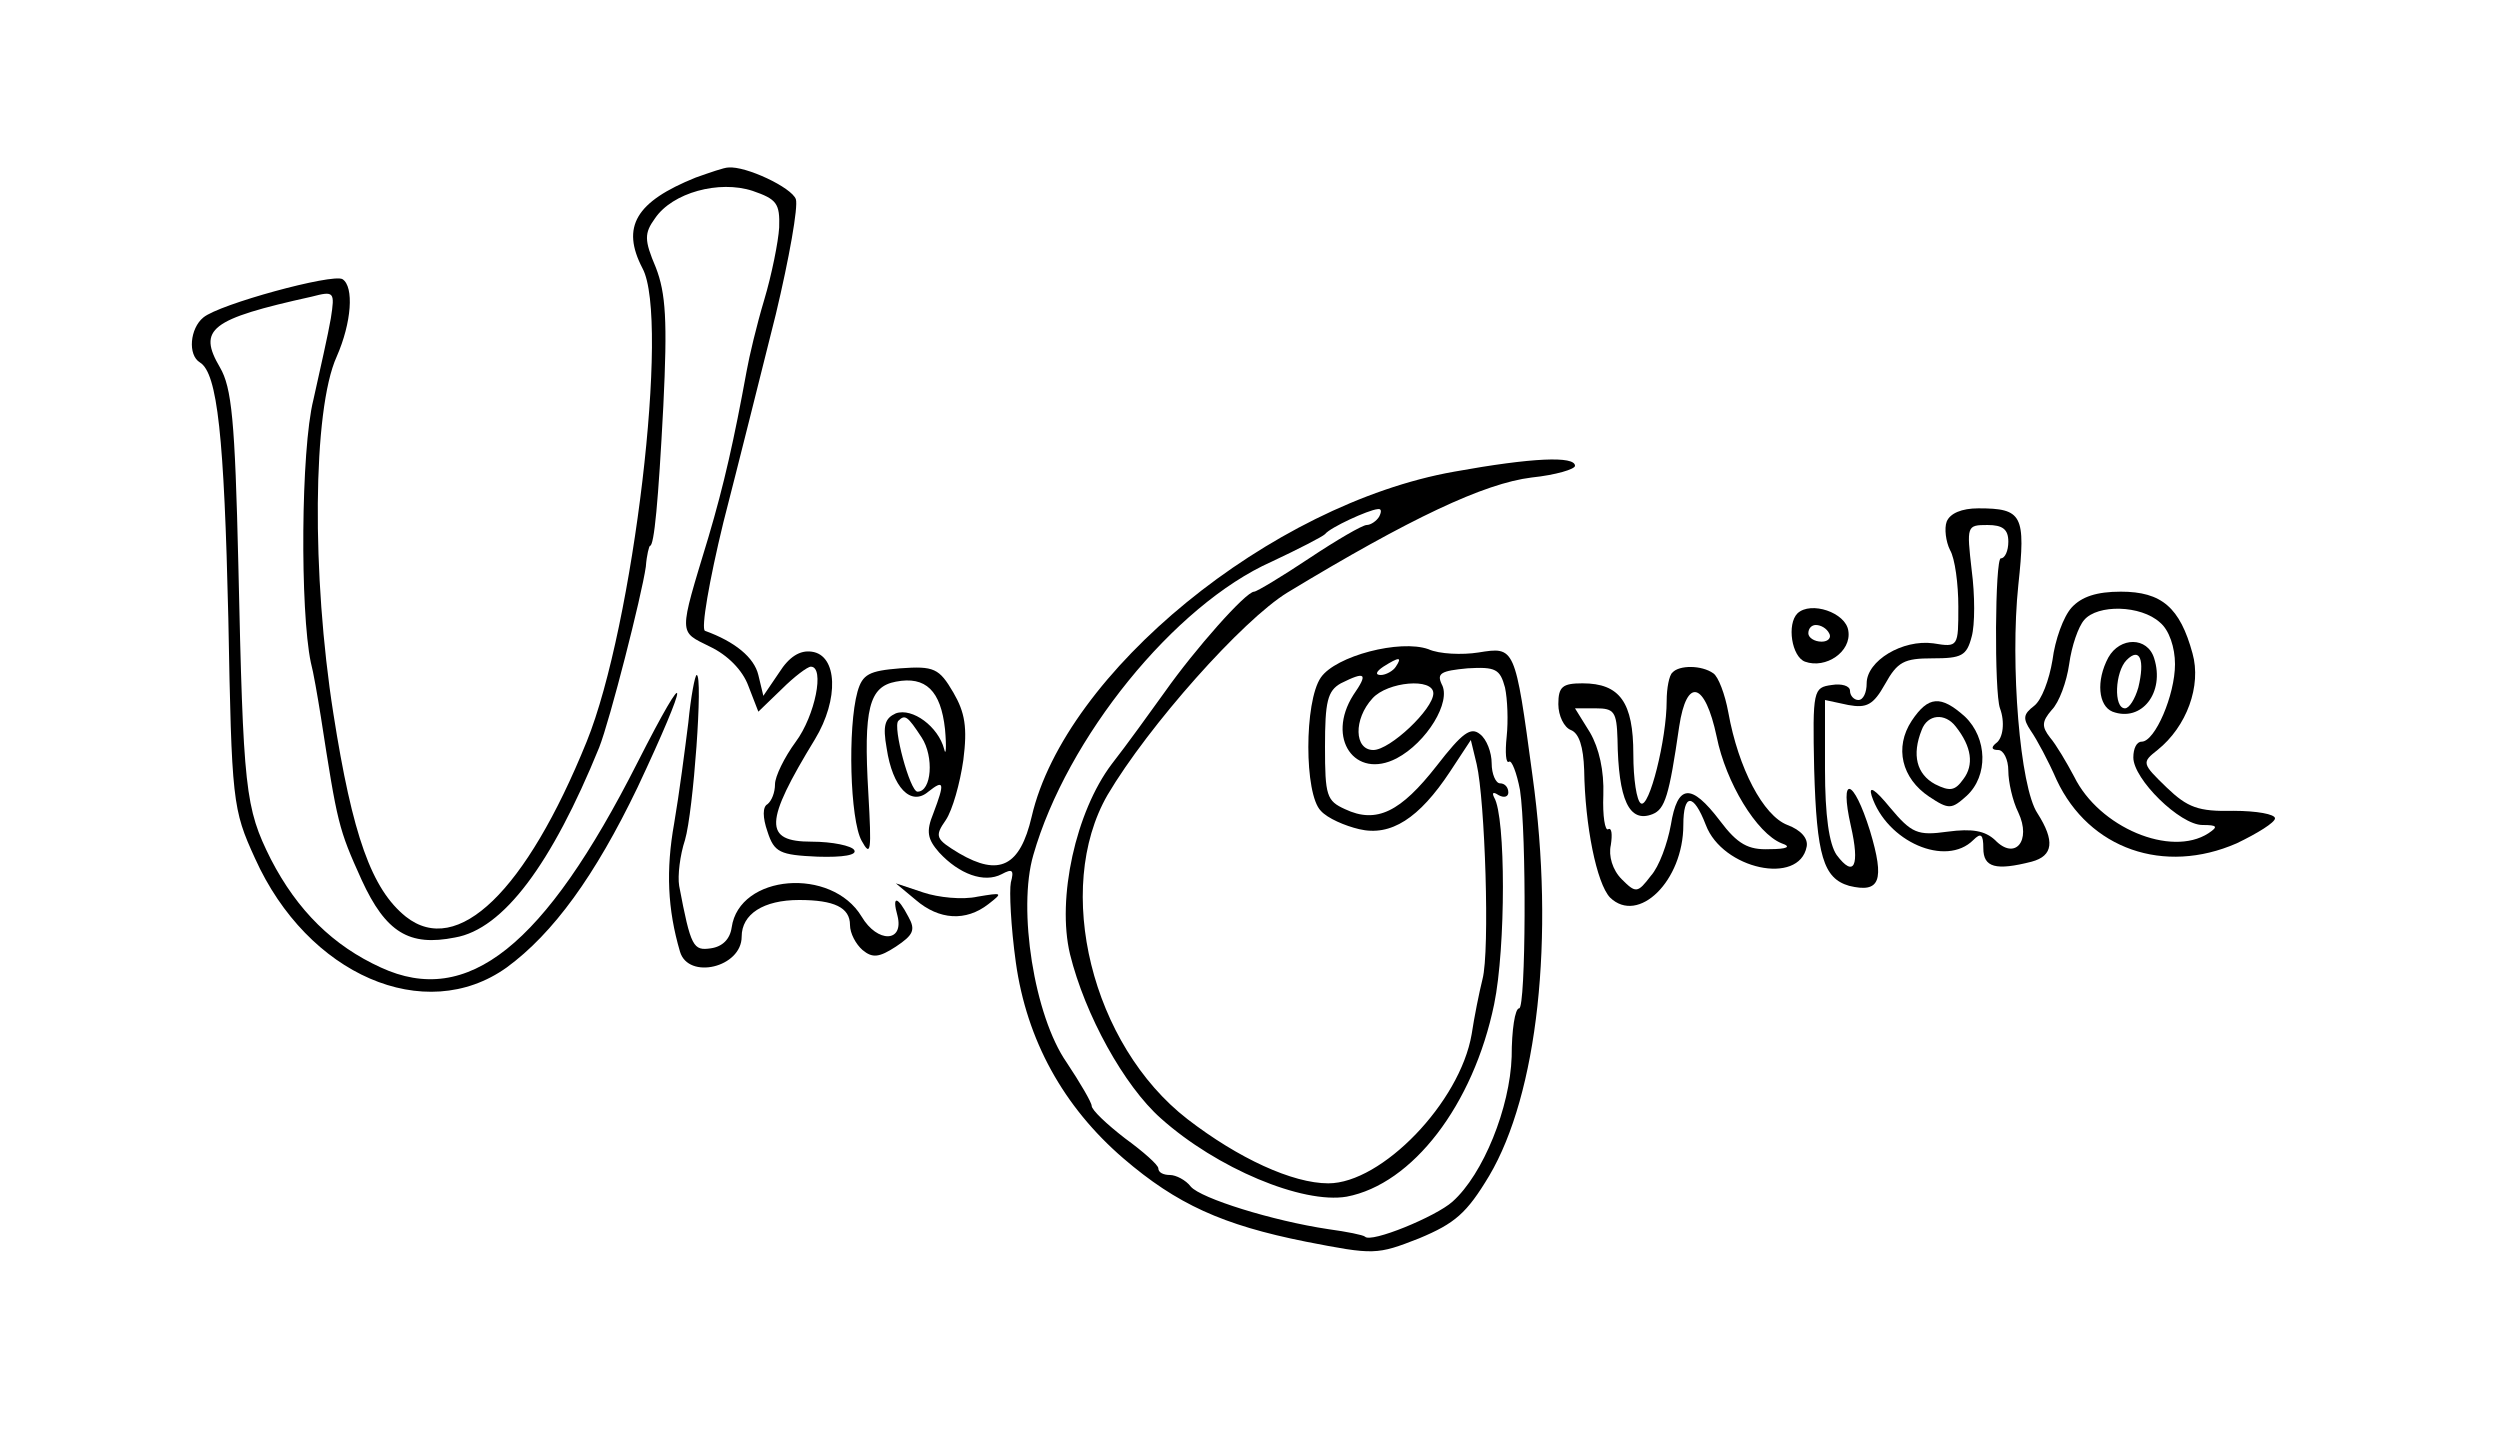 <?xml version="1.0" standalone="no"?>
<!DOCTYPE svg PUBLIC "-//W3C//DTD SVG 20010904//EN"
 "http://www.w3.org/TR/2001/REC-SVG-20010904/DTD/svg10.dtd">
<svg version="1.0" xmlns="http://www.w3.org/2000/svg"
 width="300pt" height="172pt" viewBox="0 0 300 172"
 preserveAspectRatio="xMidYMid meet">
<g transform="translate(0,172) scale(0.1,-0.1)"
fill="#000000" stroke="none">
<path d="M835 1507 c-72 -29 -90 -59 -64 -109 33 -61 -11 -430 -67 -568 -73
-180 -155 -259 -217 -210 -41 33 -64 97 -87 244 -26 165 -25 364 4 428 18 41
21 84 7 93 -12 7 -148 -30 -167 -46 -16 -13 -19 -45 -4 -54 21 -13 29 -89 34
-307 4 -220 5 -229 32 -288 63 -140 204 -201 302 -131 56 41 106 110 157 216
63 134 64 156 0 30 -112 -221 -204 -294 -308 -246 -57 26 -100 68 -132 130
-31 62 -33 82 -39 354 -4 173 -8 212 -22 236 -27 46 -12 58 110 85 27 7 28 6
23 -26 -3 -18 -13 -62 -21 -98 -15 -60 -16 -253 -3 -315 3 -11 8 -40 12 -65
20 -129 21 -134 49 -196 29 -63 57 -80 112 -69 58 10 116 88 173 228 13 33 51
182 56 217 1 14 4 25 5 25 5 0 10 53 16 168 5 102 3 135 -9 166 -14 33 -14 41
-1 59 21 31 77 46 117 33 29 -10 33 -15 32 -44 -1 -17 -9 -57 -18 -87 -9 -30
-18 -68 -21 -85 -15 -82 -27 -136 -46 -200 -36 -119 -36 -112 2 -131 21 -10
39 -28 46 -47 l12 -31 28 27 c15 15 31 27 35 27 17 0 5 -59 -18 -90 -14 -19
-25 -42 -25 -51 0 -10 -4 -20 -9 -24 -6 -3 -6 -16 0 -33 8 -25 15 -28 60 -30
31 -1 48 2 44 8 -3 5 -26 10 -51 10 -58 0 -57 23 4 123 29 48 27 101 -4 105
-14 2 -27 -6 -39 -25 l-19 -28 -6 25 c-5 21 -28 40 -64 53 -5 2 5 60 22 130
18 70 46 182 63 250 16 67 27 129 24 138 -5 14 -60 40 -81 38 -5 0 -22 -6 -39
-12z"/>
<path d="M1745 1154 c-220 -39 -467 -241 -507 -414 -14 -60 -39 -72 -87 -44
-28 17 -30 20 -16 40 8 12 17 44 21 72 5 39 2 57 -12 81 -17 29 -23 32 -64 29
-37 -3 -45 -7 -51 -28 -12 -43 -9 -154 5 -179 11 -20 12 -13 8 57 -6 102 1
128 33 134 36 7 54 -11 59 -57 2 -22 1 -33 -1 -24 -7 27 -38 50 -58 43 -13 -6
-16 -14 -11 -42 7 -47 29 -70 50 -52 19 15 20 11 6 -26 -9 -22 -7 -31 7 -47
24 -26 54 -37 75 -26 13 7 15 5 11 -10 -2 -10 0 -53 6 -96 13 -93 57 -173 129
-235 64 -55 119 -80 219 -100 82 -16 85 -16 136 4 43 18 57 30 84 75 58 98 79
285 52 480 -21 156 -21 155 -65 148 -19 -3 -47 -2 -60 4 -34 12 -111 -8 -129
-34 -20 -29 -20 -140 0 -160 8 -9 29 -18 46 -22 38 -9 72 13 109 69 l25 38 7
-29 c10 -43 16 -224 7 -258 -4 -16 -10 -46 -13 -66 -14 -82 -108 -179 -172
-179 -43 0 -108 30 -169 77 -115 89 -161 276 -96 389 49 83 162 210 216 243
147 89 236 131 293 138 29 3 52 10 52 14 0 12 -51 10 -145 -7z m-90 -54 c-3
-5 -10 -10 -15 -10 -5 0 -36 -18 -69 -40 -33 -22 -63 -40 -66 -40 -10 0 -71
-69 -107 -120 -18 -25 -46 -64 -64 -87 -43 -57 -66 -161 -50 -228 18 -73 65
-158 109 -197 67 -60 170 -103 223 -94 79 15 152 110 177 231 14 68 14 225 0
248 -3 6 -1 7 5 3 7 -4 12 -2 12 3 0 6 -4 11 -10 11 -5 0 -10 11 -10 24 0 13
-6 29 -14 35 -11 9 -21 2 -52 -38 -43 -55 -72 -70 -110 -52 -22 10 -24 16 -24
75 0 54 3 67 19 76 30 15 33 12 15 -14 -33 -52 2 -102 52 -76 36 19 66 68 54
89 -6 13 -1 16 31 19 34 2 39 -1 45 -23 3 -14 4 -40 2 -59 -2 -19 -1 -33 3
-30 3 2 9 -13 13 -34 8 -53 7 -262 -1 -262 -5 0 -9 -26 -9 -58 -2 -61 -34
-141 -71 -174 -20 -18 -98 -50 -105 -42 -2 2 -22 6 -44 9 -67 10 -153 37 -165
51 -6 8 -18 14 -25 14 -8 0 -14 3 -14 8 0 4 -18 20 -40 36 -22 17 -40 34 -40
39 0 4 -14 28 -30 52 -39 56 -59 184 -40 249 40 140 169 300 286 352 32 15 61
30 64 33 6 8 52 29 63 30 5 1 5 -3 2 -9z m20 -180 c-3 -5 -12 -10 -18 -10 -7
0 -6 4 3 10 19 12 23 12 15 0z m45 -32 c0 -19 -52 -68 -72 -68 -23 0 -24 37
-1 62 18 20 73 25 73 6z m-614 -53 c15 -23 12 -65 -5 -65 -9 0 -30 78 -23 85
8 8 11 6 28 -20z"/>
<path d="M2336 1094 c-3 -8 -1 -24 4 -34 6 -10 10 -41 10 -68 0 -48 0 -49 -30
-44 -37 5 -80 -21 -80 -48 0 -11 -4 -20 -10 -20 -5 0 -10 5 -10 11 0 6 -10 9
-22 7 -22 -3 -23 -6 -21 -101 3 -104 11 -131 42 -140 37 -9 43 6 25 66 -20 64
-37 68 -23 6 11 -48 4 -63 -17 -35 -9 13 -14 47 -14 103 l0 83 28 -6 c22 -4
30 0 44 25 15 27 23 31 57 31 35 0 41 3 47 26 4 14 4 50 0 80 -6 53 -6 54 19
54 18 0 25 -5 25 -20 0 -11 -4 -20 -9 -20 -7 0 -8 -161 -1 -180 6 -16 4 -36
-5 -42 -6 -5 -5 -8 3 -8 6 0 12 -11 12 -25 0 -13 5 -36 12 -50 16 -34 -4 -58
-28 -33 -12 11 -27 14 -57 10 -36 -5 -43 -2 -69 29 -18 22 -26 27 -22 14 18
-55 89 -86 122 -53 9 9 12 7 12 -10 0 -23 15 -27 58 -16 26 7 28 25 7 58 -21
31 -33 179 -23 274 9 84 5 92 -48 92 -20 0 -34 -6 -38 -16z"/>
<path d="M2486 991 c-10 -11 -20 -39 -23 -63 -4 -24 -13 -48 -22 -55 -13 -10
-14 -15 -4 -30 7 -10 21 -36 31 -59 39 -83 129 -114 216 -76 25 12 46 25 46
30 0 5 -22 9 -50 9 -42 -1 -55 4 -80 28 -30 29 -30 30 -11 45 35 28 53 77 42
116 -15 55 -37 74 -86 74 -29 0 -47 -6 -59 -19z m106 -18 c11 -9 18 -30 18
-50 0 -37 -24 -93 -40 -93 -6 0 -10 -8 -10 -19 0 -26 56 -81 83 -81 18 0 19
-2 7 -10 -45 -29 -131 7 -161 68 -9 17 -22 39 -29 47 -10 13 -10 19 2 33 9 9
18 34 21 55 3 22 11 45 18 53 16 19 68 18 91 -3z"/>
<path d="M2530 931 c-15 -28 -12 -58 5 -65 35 -13 63 23 50 64 -8 26 -41 26
-55 1z m36 -36 c-4 -14 -11 -25 -16 -25 -14 0 -12 44 2 58 16 16 22 0 14 -33z"/>
<path d="M2157 984 c-13 -13 -7 -52 9 -58 25 -9 56 12 52 37 -3 22 -45 36 -61
21z m38 -24 c3 -5 -1 -10 -9 -10 -9 0 -16 5 -16 10 0 6 4 10 9 10 6 0 13 -4
16 -10z"/>
<path d="M2007 913 c-4 -3 -7 -19 -7 -34 0 -46 -21 -130 -31 -123 -5 3 -9 29
-9 59 0 62 -16 85 -61 85 -24 0 -29 -4 -29 -25 0 -14 7 -28 15 -31 10 -4 15
-20 16 -48 1 -67 15 -136 31 -153 34 -33 88 20 88 87 0 38 12 39 27 0 20 -53
112 -73 121 -26 2 10 -7 20 -23 26 -29 11 -59 68 -71 135 -4 22 -12 43 -18 47
-14 10 -41 10 -49 1z m53 -77 c11 -55 48 -116 78 -128 12 -4 7 -7 -15 -7 -25
-1 -38 6 -59 34 -35 46 -51 44 -59 -5 -4 -22 -14 -50 -24 -61 -16 -21 -18 -21
-35 -4 -11 11 -16 28 -13 41 2 13 1 21 -3 19 -4 -3 -7 16 -6 41 1 29 -5 56
-16 75 l-18 29 25 0 c22 0 25 -4 26 -37 1 -73 14 -101 42 -90 15 6 20 22 32
105 9 60 31 54 45 -12z"/>
<path d="M826 853 c-4 -32 -11 -86 -17 -121 -10 -56 -8 -103 7 -154 10 -34 74
-19 74 18 0 27 26 44 69 44 42 0 61 -9 61 -30 0 -10 7 -23 15 -30 12 -10 20
-9 40 4 21 14 24 20 15 36 -13 25 -20 26 -13 1 8 -32 -24 -33 -43 -1 -36 60
-147 51 -156 -13 -2 -14 -11 -23 -25 -25 -21 -3 -24 1 -38 75 -2 12 1 37 7 55
10 34 22 198 14 198 -2 0 -7 -26 -10 -57z"/>
<path d="M2294 855 c-21 -32 -12 -69 21 -91 24 -16 27 -15 45 1 26 24 25 69
-2 95 -29 26 -44 25 -64 -5z m53 -7 c19 -24 22 -46 9 -63 -10 -14 -16 -15 -34
-6 -22 12 -28 35 -16 65 7 19 28 21 41 4z"/>
<path d="M1099 640 c28 -24 60 -26 87 -5 18 14 17 14 -13 9 -18 -4 -47 -1 -65
5 l-33 11 24 -20z"/>
</g>
</svg>
